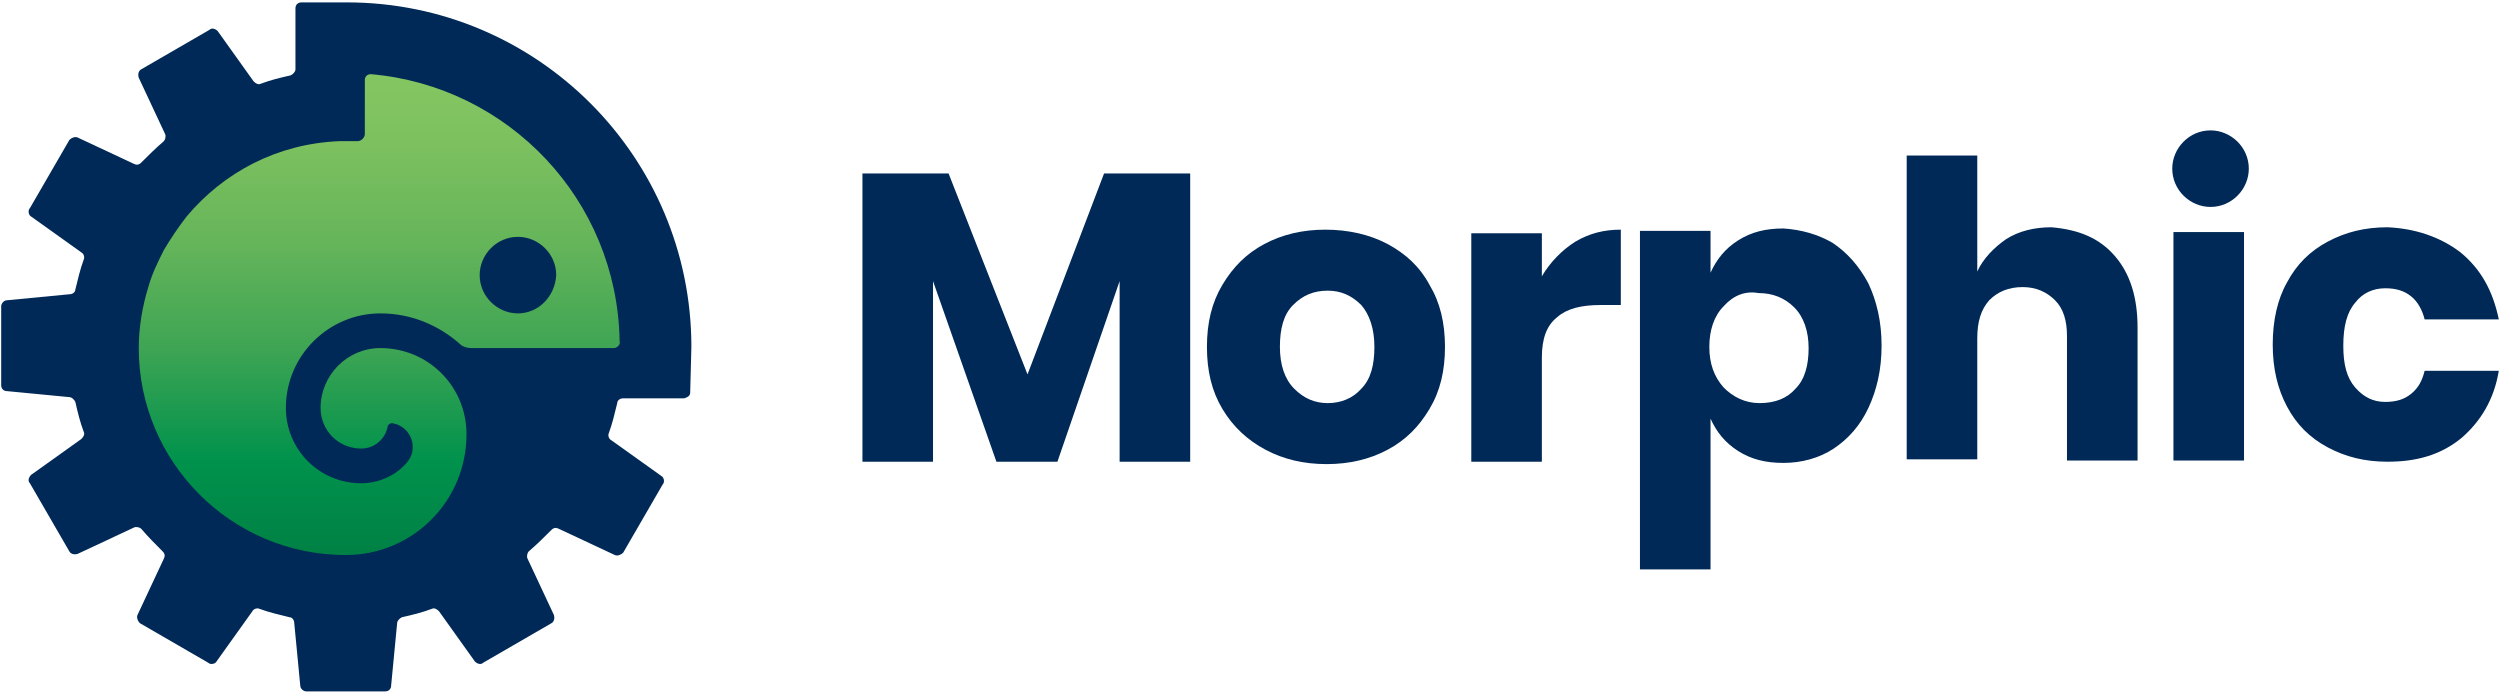 <?xml version="1.0" encoding="utf-8"?>
<!-- Generator: Adobe Illustrator 22.1.0, SVG Export Plug-In . SVG Version: 6.00 Build 0)  -->
<svg version="1.1" id="Layer_1" xmlns="http://www.w3.org/2000/svg" xmlns:xlink="http://www.w3.org/1999/xlink" x="0px" y="0px"
	 viewBox="0 0 209 58" style="enable-background:new 0 0 209 58;" xml:space="preserve">
<style type="text/css">
	.st0{fill:#002957;}
	.st1{fill:none;}
	.st2{fill:url(#SVGID_1_);}
</style>
<g>
	<g>
		<path class="st0" d="M99.5,14.5v24.1h-5.9V23.5l-5.2,15.1h-5.1L78,23.5v15.1h-5.9V14.5h7.2l6.6,16.8l6.4-16.8H99.5z"/>
		<path class="st0" d="M116,20.4c1.5,0.8,2.7,1.9,3.5,3.4c0.9,1.5,1.3,3.2,1.3,5.2s-0.4,3.7-1.3,5.2s-2,2.6-3.5,3.4
			s-3.2,1.2-5.1,1.2s-3.6-0.4-5.1-1.2c-1.5-0.8-2.7-1.9-3.6-3.4c-0.9-1.5-1.3-3.2-1.3-5.2s0.4-3.7,1.3-5.2c0.9-1.5,2-2.6,3.5-3.4
			c1.5-0.8,3.2-1.2,5.1-1.2C112.7,19.2,114.5,19.6,116,20.4z M108.1,25.5c-0.8,0.8-1.1,2-1.1,3.5s0.4,2.7,1.2,3.5
			c0.8,0.8,1.7,1.2,2.8,1.2s2.1-0.4,2.8-1.2c0.8-0.8,1.1-2,1.1-3.5s-0.4-2.7-1.1-3.5c-0.8-0.8-1.7-1.2-2.8-1.2
			C109.8,24.3,108.9,24.7,108.1,25.5z"/>
		<path class="st0" d="M131.7,20.2c1.2-0.7,2.4-1,3.8-1v6.3h-1.7c-1.6,0-2.8,0.3-3.6,1c-0.9,0.7-1.3,1.8-1.3,3.4v8.7H123V19.5h5.9
			v3.6C129.6,21.9,130.6,20.9,131.7,20.2z"/>
		<path class="st0" d="M153.2,20.3c1.2,0.8,2.2,1.9,3,3.4c0.7,1.5,1.1,3.2,1.1,5.2s-0.4,3.7-1.1,5.2c-0.7,1.5-1.7,2.6-2.9,3.4
			c-1.2,0.8-2.7,1.2-4.2,1.2s-2.7-0.3-3.8-1c-1.1-0.7-1.8-1.6-2.3-2.7v12.6h-5.9V19.3h5.9v3.5c0.5-1.1,1.2-2,2.3-2.7
			c1.1-0.7,2.3-1,3.8-1C150.6,19.2,152,19.6,153.2,20.3z M144.1,25.6c-0.8,0.8-1.2,2-1.2,3.4s0.4,2.5,1.2,3.4c0.8,0.8,1.8,1.3,3,1.3
			c1.3,0,2.3-0.4,3-1.2c0.8-0.8,1.1-2,1.1-3.4s-0.4-2.6-1.2-3.4s-1.8-1.2-3-1.2C145.9,24.3,144.9,24.7,144.1,25.6z"/>
		<path class="st0" d="M176.8,21.4c1.3,1.5,1.9,3.5,1.9,6v11.1h-5.9V28.1c0-1.3-0.3-2.3-1-3s-1.6-1.1-2.7-1.1
			c-1.2,0-2.1,0.4-2.8,1.1c-0.7,0.8-1,1.8-1,3.2v10.1h-5.9V13h5.9v9.7c0.5-1.1,1.4-2,2.4-2.7c1.1-0.7,2.4-1,3.8-1
			C173.8,19.2,175.5,19.9,176.8,21.4z"/>
		<path class="st0" d="M187.6,19.4v19.1h-5.9V19.4h2.9H187.6z"/>
		<path class="st0" d="M205.7,21.1c1.7,1.4,2.7,3.2,3.2,5.6h-6.2c-0.2-0.8-0.6-1.5-1.1-1.9c-0.6-0.5-1.3-0.7-2.2-0.7
			c-1,0-1.9,0.4-2.5,1.2c-0.7,0.8-1,2-1,3.6s0.3,2.7,1,3.5c0.7,0.8,1.5,1.2,2.5,1.2c0.9,0,1.6-0.2,2.2-0.7c0.6-0.5,0.9-1.1,1.1-1.9
			h6.2c-0.4,2.4-1.5,4.2-3.1,5.6c-1.7,1.4-3.7,2-6.2,2c-1.9,0-3.5-0.4-5-1.2c-1.5-0.8-2.6-1.9-3.4-3.4s-1.2-3.2-1.2-5.2
			s0.4-3.8,1.2-5.2c0.8-1.5,1.9-2.6,3.4-3.4c1.5-0.8,3.1-1.2,5-1.2C201.9,19.1,204,19.8,205.7,21.1z"/>
		<path class="st0" d="M184.8,17.3c-1.7,0-3.2-1.4-3.2-3.2c0-1.7,1.4-3.2,3.2-3.2c1.7,0,3.2,1.4,3.2,3.2
			C188,15.8,186.6,17.3,184.8,17.3z"/>
	</g>
	<g>
		<g>
			<path class="st1" d="M29,0.2L29,0.2L29,0.2z"/>
			<path class="st0" d="M57.8,29L57.8,29L57.8,29L57.8,29L57.8,29C57.8,13.1,44.9,0.2,29,0.2l0,0h-3.8c-0.3,0-0.5,0.2-0.5,0.5
				c0,0,0,3.8,0,5.1c0,0.2-0.2,0.4-0.4,0.5c-0.9,0.2-1.7,0.4-2.5,0.7c-0.2,0.1-0.4,0-0.6-0.2l-3-4.2c-0.2-0.2-0.5-0.3-0.7-0.1
				l-5.7,3.3c-0.2,0.1-0.3,0.4-0.2,0.7l2.2,4.7c0.1,0.2,0,0.5-0.1,0.6c-0.7,0.6-1.3,1.2-1.9,1.8c-0.2,0.2-0.4,0.2-0.6,0.1l-4.7-2.2
				c-0.2-0.1-0.5,0-0.7,0.2l-3.3,5.7c-0.2,0.2-0.1,0.6,0.1,0.7l4.2,3C7,21.2,7.1,21.5,7,21.7c-0.3,0.8-0.5,1.7-0.7,2.5
				c0,0.2-0.2,0.4-0.5,0.4l-5.2,0.5c-0.3,0-0.5,0.3-0.5,0.5v3.3l0,0v3.3c0,0.3,0.2,0.5,0.5,0.5l5.2,0.5c0.2,0,0.4,0.2,0.5,0.4
				c0.2,0.9,0.4,1.7,0.7,2.5c0.1,0.2,0,0.4-0.2,0.6l-4.2,3c-0.2,0.2-0.3,0.5-0.1,0.7l3.3,5.7c0.1,0.2,0.4,0.3,0.7,0.2l4.7-2.2
				c0.2-0.1,0.5,0,0.6,0.1c0.6,0.7,1.2,1.3,1.8,1.9c0.2,0.2,0.2,0.4,0.1,0.6l-2.2,4.7c-0.1,0.2,0,0.5,0.2,0.7l5.7,3.3
				c0.2,0.2,0.6,0.1,0.7-0.1l3-4.2c0.1-0.2,0.4-0.3,0.6-0.2c0.8,0.3,1.7,0.5,2.5,0.7c0.2,0,0.4,0.2,0.4,0.5l0.5,5.2
				c0,0.3,0.3,0.5,0.5,0.5h6.6c0.3,0,0.5-0.2,0.5-0.5l0.5-5.2c0-0.2,0.2-0.4,0.4-0.5c0.9-0.2,1.7-0.4,2.5-0.7c0.2-0.1,0.4,0,0.6,0.2
				l3,4.2c0.2,0.2,0.5,0.3,0.7,0.1l5.7-3.3c0.2-0.1,0.3-0.4,0.2-0.7l-2.2-4.7c-0.1-0.2,0-0.5,0.1-0.6c0.7-0.6,1.3-1.2,1.9-1.8
				c0.2-0.2,0.4-0.2,0.6-0.1l4.7,2.2c0.2,0.1,0.5,0,0.7-0.2l3.3-5.7c0.2-0.2,0.1-0.6-0.1-0.7l-4.2-3c-0.2-0.1-0.3-0.4-0.2-0.6
				c0.3-0.8,0.5-1.7,0.7-2.5c0-0.2,0.2-0.4,0.5-0.4h5.1c0.3-0.1,0.5-0.2,0.5-0.5L57.8,29L57.8,29z"/>
			<polygon class="st0" points="57.8,29 57.8,29 57.8,29 57.8,29 			"/>
		</g>
		<g>
			
				<linearGradient id="SVGID_1_" gradientUnits="userSpaceOnUse" x1="31.71" y1="13.713" x2="31.71" y2="53.779" gradientTransform="matrix(1 0 0 -1 0 60)">
				<stop  offset="0" style="stop-color:#008145"/>
				<stop  offset="0.193" style="stop-color:#00924C"/>
				<stop  offset="0.432" style="stop-color:#3FA554"/>
				<stop  offset="0.654" style="stop-color:#66B55A"/>
				<stop  offset="0.85" style="stop-color:#7CC05F"/>
				<stop  offset="1" style="stop-color:#84C661"/>
			</linearGradient>
			<path class="st2" d="M31,6.2c-0.3,0-0.5,0.2-0.5,0.5v4.5c0,0.3-0.3,0.6-0.6,0.6h-1.5c-5.2,0.2-9.7,2.6-12.8,6.3
				c-0.7,0.9-1.3,1.8-1.9,2.8c-0.5,1-1,2-1.3,3.1c-0.5,1.6-0.8,3.4-0.8,5.1l0,0l0,0l0,0c0,9.5,7.7,17.3,17.3,17.3l0,0l0,0l0,0
				c5.6,0,10.1-4.5,10.1-10.1c0-4-3.2-7.2-7.2-7.2c-2.8,0-5,2.3-5,5c0,1.9,1.5,3.4,3.4,3.4c1.1,0,2-0.8,2.2-1.8
				c0-0.2,0.3-0.4,0.5-0.3c1.5,0.3,2.2,2.2,1,3.4c-0.9,1-2.3,1.6-3.7,1.6c-3.5,0-6.3-2.8-6.3-6.3c0-4.4,3.6-7.9,7.9-7.9
				c2.6,0,4.9,1,6.7,2.6c0.2,0.2,0.6,0.3,0.9,0.3h11.9c0.3,0,0.6-0.3,0.5-0.6C51.6,16.7,42.5,7.2,31,6.2z M43.3,26.2
				c-1.7,0-3.2-1.4-3.2-3.2c0-1.7,1.4-3.2,3.2-3.2c1.7,0,3.2,1.4,3.2,3.2C46.4,24.8,45,26.2,43.3,26.2z"/>
		</g>
	</g>
</g>
</svg>
